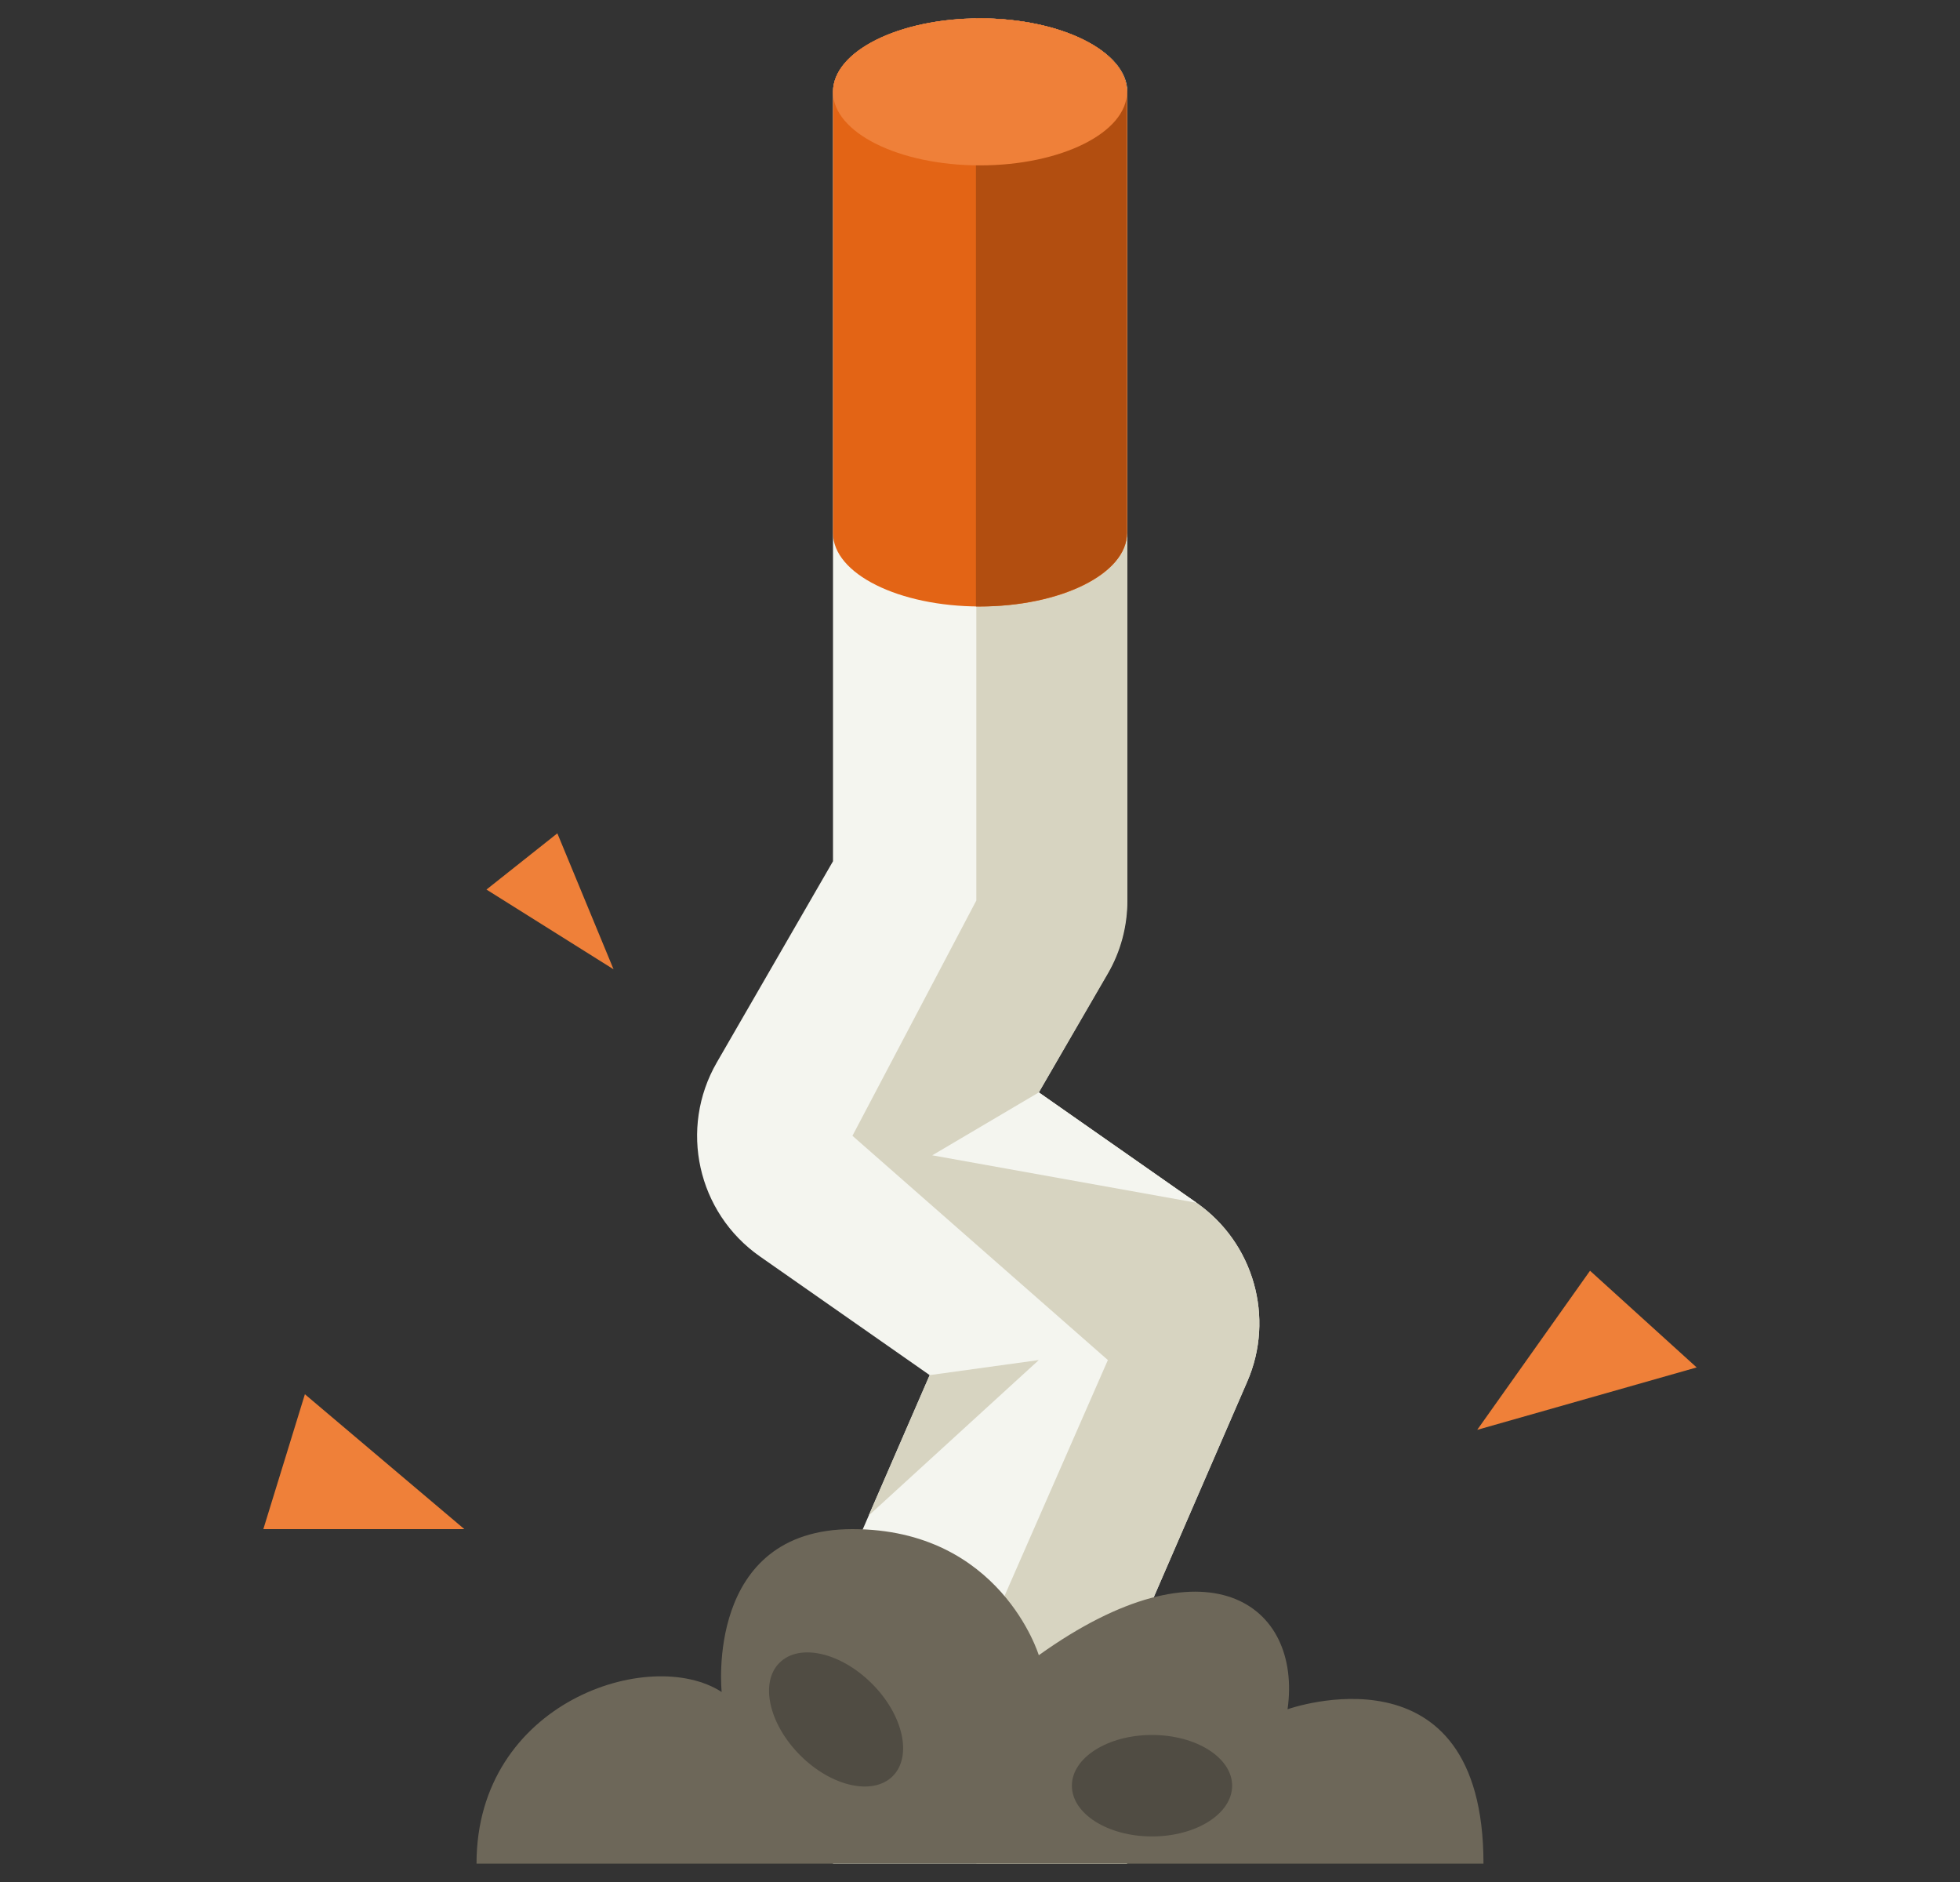 <svg width="25" height="24" viewBox="0 0 25 24" fill="none" xmlns="http://www.w3.org/2000/svg">
<rect x="0" y="0" width="25" height="24" fill="#333333" stroke="none"/>
<path d="M15.261 15.338L13.25 13.931L14.122 12.422C14.286 12.136 14.375 11.812 14.375 11.484V1.172C14.375 0.656 13.536 0.234 12.5 0.234C11.464 0.234 10.625 0.656 10.625 1.172V10.983L9.144 13.547C8.656 14.391 8.895 15.464 9.692 16.022L11.858 17.536L10.78 20.02C10.677 20.255 10.625 20.508 10.625 20.766V23.766H14.375V21.155L15.908 17.62C16.264 16.805 15.992 15.848 15.261 15.338Z" fill="#F4F5EF"/>
<path d="M15.908 17.62L14.375 21.155V23.766H12.453V21.173L14.131 17.344L10.873 14.484L12.453 11.484V0.234C12.5 0.234 12.481 0.234 12.491 0.234C13.527 0.234 14.38 0.652 14.38 1.172V11.484C14.38 11.812 14.295 12.136 14.127 12.422L13.25 13.931L15.261 15.338C15.992 15.848 16.264 16.805 15.908 17.62Z" fill="#D7D4C1"/>
<path d="M14.375 1.172V6.797C14.375 7.317 13.536 7.734 12.5 7.734C11.464 7.734 10.625 7.317 10.625 6.797V1.172C10.625 0.652 11.464 0.234 12.5 0.234C13.536 0.234 14.375 0.652 14.375 1.172Z" fill="#E36415"/>
<path d="M14.375 1.172V6.797C14.375 7.317 13.522 7.734 12.486 7.734C12.476 7.734 12.5 7.734 12.448 7.734V0.234C12.495 0.234 12.476 0.234 12.486 0.234C13.522 0.234 14.375 0.652 14.375 1.172Z" fill="#B24E10"/>
<path d="M13.25 13.931L11.891 14.733L15.261 15.338L13.25 13.931Z" fill="#F4F5EF"/>
<path d="M11.858 17.536L13.25 17.344L11.08 19.327L11.858 17.536Z" fill="#D7D4C1"/>
<path d="M12.5 2.109C13.536 2.109 14.375 1.69 14.375 1.172C14.375 0.654 13.536 0.234 12.5 0.234C11.464 0.234 10.625 0.654 10.625 1.172C10.625 1.69 11.464 2.109 12.5 2.109Z" fill="#EF8039"/>
<path d="M5.923 19.5L3.889 17.78L3.359 19.5H5.923Z" fill="#EF8039"/>
<path d="M18.842 18.234L20.281 16.205L21.641 17.438L18.842 18.234Z" fill="#EF8039"/>
<path d="M7.826 12.361L7.109 10.627L6.205 11.344L7.826 12.361Z" fill="#EF8039"/>
<path d="M6.078 23.766C6.078 21.703 8.295 20.986 9.205 21.577C9.205 21.577 8.984 19.5 10.873 19.5C12.762 19.5 13.25 21.108 13.25 21.108C15.392 19.575 16.611 20.452 16.423 21.797C16.423 21.797 18.922 20.906 18.922 23.766H6.078Z" fill="#6D6759"/>
<path d="M10.207 22.385C10.606 22.784 11.134 22.902 11.387 22.65C11.639 22.397 11.521 21.869 11.121 21.47C10.722 21.071 10.194 20.952 9.942 21.205C9.689 21.457 9.808 21.986 10.207 22.385Z" fill="#504C43"/>
<path d="M14.694 23.419C15.258 23.419 15.716 23.129 15.716 22.772C15.716 22.415 15.258 22.125 14.694 22.125C14.129 22.125 13.672 22.415 13.672 22.772C13.672 23.129 14.129 23.419 14.694 23.419Z" fill="#504C43"/>
</svg>
